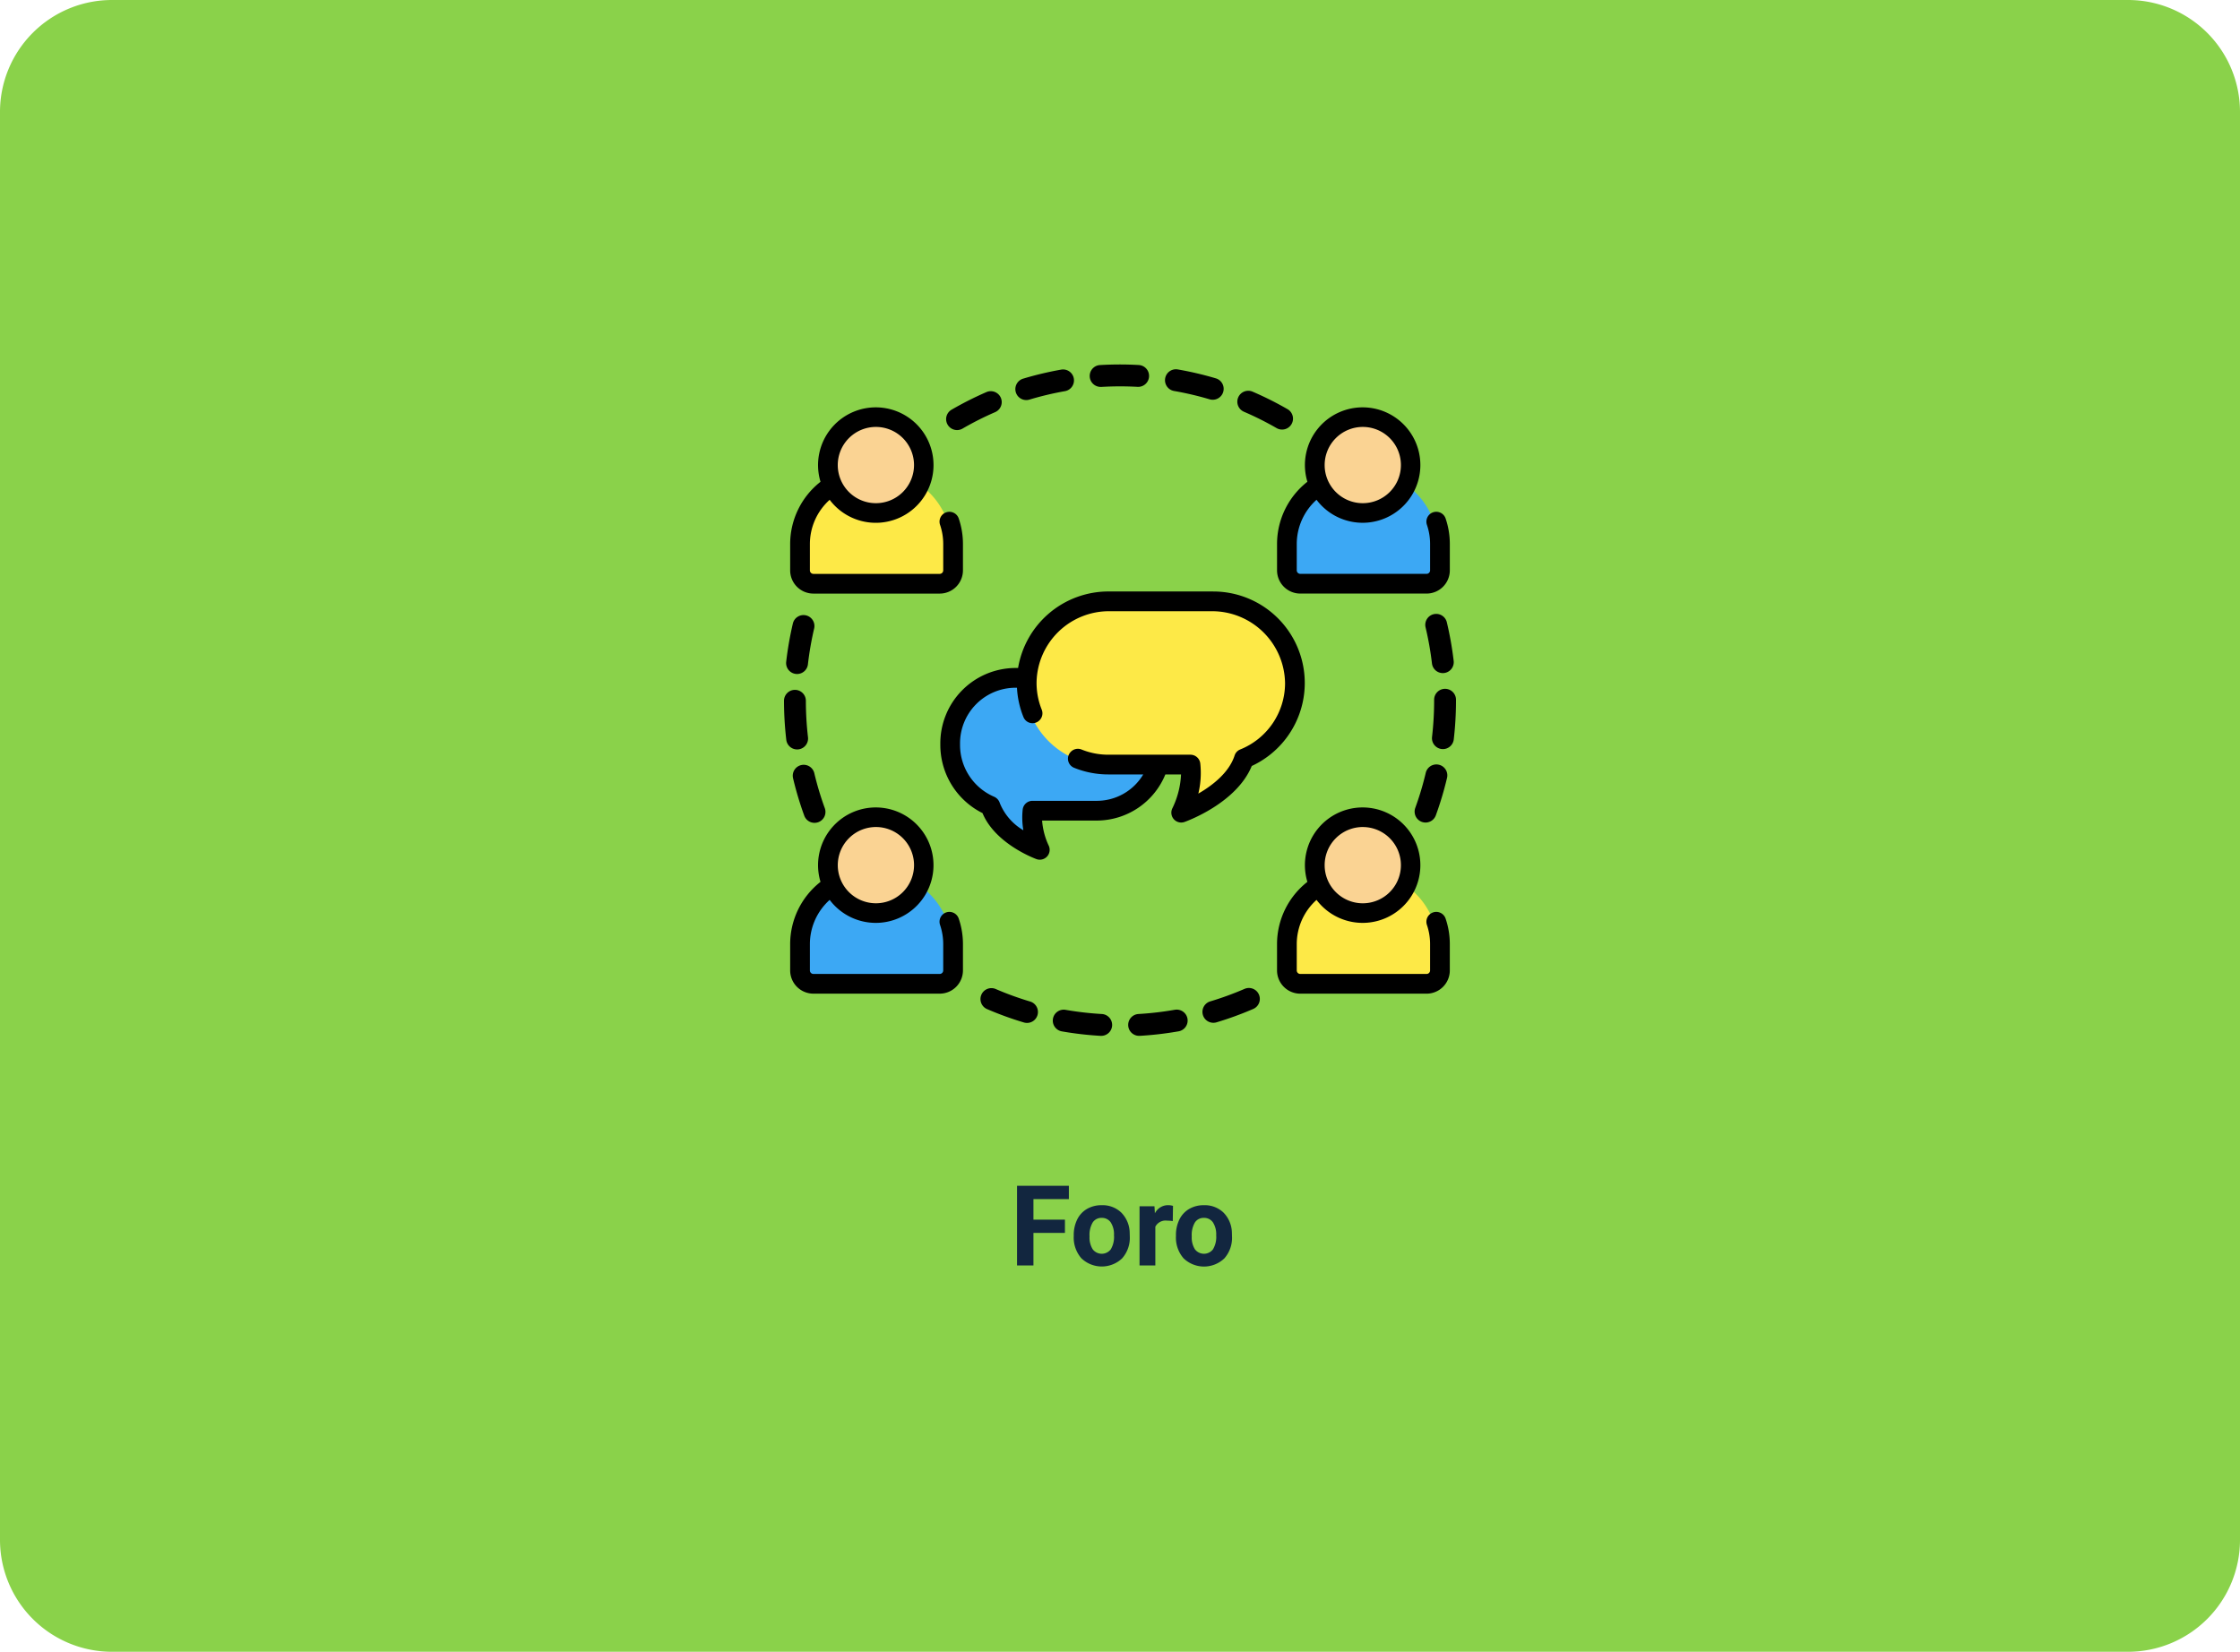 <svg xmlns="http://www.w3.org/2000/svg" width="400" height="295" viewBox="0 0 400 295">
  <g id="Grupo_89154" data-name="Grupo 89154" transform="translate(-179.668 -3115)">
    <path id="Trazado_151533" data-name="Trazado 151533" d="M20,0H380a20,20,0,0,1,20,20V275a20,20,0,0,1-20,20H20A20,20,0,0,1,0,275V20A20,20,0,0,1,20,0Z" transform="translate(179.668 3115)" fill="#8ad24a"/>
    <path id="Trazado_151543" data-name="Trazado 151543" d="M105.168,13.189H99.543V19h-2.93V4.781h9.258V7.154H99.543v3.672h5.625Zm1.572.43a6.266,6.266,0,0,1,.605-2.8,4.432,4.432,0,0,1,1.743-1.9,5.086,5.086,0,0,1,2.642-.674,4.812,4.812,0,0,1,3.491,1.309A5.252,5.252,0,0,1,116.73,13.1l.02.723a5.523,5.523,0,0,1-1.357,3.9,5.261,5.261,0,0,1-7.29,0,5.62,5.62,0,0,1-1.362-3.984Zm2.822.2a3.95,3.95,0,0,0,.566,2.3,2.035,2.035,0,0,0,3.223.01,4.322,4.322,0,0,0,.576-2.518,3.91,3.91,0,0,0-.576-2.289,1.873,1.873,0,0,0-1.621-.812,1.842,1.842,0,0,0-1.6.807A4.395,4.395,0,0,0,109.563,13.819Zm14.863-2.739A7.667,7.667,0,0,0,123.41,11a2.067,2.067,0,0,0-2.1,1.084V19h-2.822V8.434h2.666l.078,1.26a2.615,2.615,0,0,1,2.354-1.455,2.957,2.957,0,0,1,.879.127Zm.566,2.539a6.266,6.266,0,0,1,.605-2.8,4.432,4.432,0,0,1,1.743-1.9,5.086,5.086,0,0,1,2.642-.674,4.812,4.812,0,0,1,3.491,1.309,5.252,5.252,0,0,1,1.509,3.555l.02.723a5.523,5.523,0,0,1-1.357,3.9,5.261,5.261,0,0,1-7.29,0,5.62,5.62,0,0,1-1.362-3.984Zm2.822.2a3.95,3.95,0,0,0,.566,2.3,2.035,2.035,0,0,0,3.223.01,4.322,4.322,0,0,0,.576-2.518,3.91,3.91,0,0,0-.576-2.289,1.873,1.873,0,0,0-1.621-.812,1.842,1.842,0,0,0-1.6.807A4.395,4.395,0,0,0,127.814,13.819Z" transform="translate(264.668 3322)" fill="#12263f"/>
    <g id="grupo" transform="translate(319.668 3179.893)">
      <path id="Trazado_150849" data-name="Trazado 150849" d="M38.315,101.684H15.149a1.823,1.823,0,0,1-1.823-1.823V94.747A13.406,13.406,0,0,1,26.732,81.341h0A13.406,13.406,0,0,1,40.138,94.747v5.114A1.823,1.823,0,0,1,38.315,101.684Z" transform="translate(-10.203 -62.121)" fill="#fde947"/>
      <path id="Trazado_150850" data-name="Trazado 150850" d="M138.262,267.389a11.492,11.492,0,0,1-4.959-5.842,11.943,11.943,0,0,1-7.193-11.081,11.81,11.81,0,0,1,11.6-11.98h14.769a11.986,11.986,0,0,1,0,23.96H141.031a11.5,11.5,0,0,0,.118,3.061l.531,3.131a.5.5,0,0,1-.768.5Z" transform="translate(-96.553 -182.436)" fill="#3ca8f4"/>
      <path id="Trazado_150852" data-name="Trazado 150852" d="M213.353,214.212a14.046,14.046,0,0,0,.321-4.644H199.335a14.7,14.7,0,1,1-.223-29.389h18.536a14.827,14.827,0,0,1,14.9,14.518,14.64,14.64,0,0,1-9.121,13.774c-1.205,3.649-4.633,6.251-7.3,7.793l-2.751,1.589a.5.5,0,0,1-.737-.546Z" transform="translate(-141.195 -137.795)" fill="#fde947"/>
      <path id="Trazado_150854" data-name="Trazado 150854" d="M408.8,101.684H385.632a1.823,1.823,0,0,1-1.823-1.823V94.747a13.406,13.406,0,0,1,13.406-13.406h0a13.406,13.406,0,0,1,13.406,13.406v5.114A1.823,1.823,0,0,1,408.8,101.684Z" transform="translate(-293.854 -62.121)" fill="#3ca8f4"/>
      <path id="Trazado_150855" data-name="Trazado 150855" d="M38.315,407.212H15.149a1.823,1.823,0,0,1-1.823-1.823v-5.114a13.406,13.406,0,0,1,13.406-13.406h0a13.406,13.406,0,0,1,13.406,13.406v5.114A1.823,1.823,0,0,1,38.315,407.212Z" transform="translate(-10.203 -296.041)" fill="#3ca8f4"/>
      <path id="Trazado_150856" data-name="Trazado 150856" d="M408.8,407.212H385.632a1.823,1.823,0,0,1-1.823-1.823v-5.114a13.406,13.406,0,0,1,13.406-13.406h0a13.406,13.406,0,0,1,13.406,13.406v5.114A1.824,1.824,0,0,1,408.8,407.212Z" transform="translate(-293.854 -296.041)" fill="#fde947"/>
      <g id="Grupo_88874" data-name="Grupo 88874" transform="translate(7.726 9.477)">
        <path id="Trazado_150861" data-name="Trazado 150861" d="M41.651,57.146a8.688,8.688,0,1,1,8.688-8.688A8.7,8.7,0,0,1,41.651,57.146Z" transform="translate(-32.964 -39.771)" fill="#fad393"/>
        <path id="Trazado_150862" data-name="Trazado 150862" d="M412.133,57.146a8.688,8.688,0,1,1,8.688-8.688A8.7,8.7,0,0,1,412.133,57.146Z" transform="translate(-316.614 -39.771)" fill="#fad393"/>
        <path id="Trazado_150863" data-name="Trazado 150863" d="M41.651,362.675a8.688,8.688,0,1,1,8.688-8.688A8.7,8.7,0,0,1,41.651,362.675Z" transform="translate(-32.964 -273.692)" fill="#fad393"/>
        <path id="Trazado_150864" data-name="Trazado 150864" d="M412.133,362.675a8.688,8.688,0,1,1,8.688-8.688A8.7,8.7,0,0,1,412.133,362.675Z" transform="translate(-316.614 -273.692)" fill="#fad393"/>
      </g>
      <path id="Trazado_150869" data-name="Trazado 150869" d="M125.485,27.484a1.945,1.945,0,0,0,.978-.264,56.078,56.078,0,0,1,5.818-2.937,1.952,1.952,0,0,0-1.553-3.582,60.012,60.012,0,0,0-6.225,3.143,1.952,1.952,0,0,0,.982,3.641Z" transform="translate(-94.578 -15.569)"/>
      <path id="Trazado_150870" data-name="Trazado 150870" d="M291.9,7.729a55.952,55.952,0,0,1,6.348,1.487,1.952,1.952,0,0,0,1.112-3.743,59.877,59.877,0,0,0-6.793-1.592,1.952,1.952,0,0,0-.667,3.847Z" transform="translate(-222.245 -2.794)"/>
      <path id="Trazado_150871" data-name="Trazado 150871" d="M234.83,4.209c.039,0,.078,0,.117,0,1.108-.065,2.234-.1,3.346-.1h.006c1.057,0,2.124.03,3.173.088A1.952,1.952,0,0,0,241.69.3C240.569.235,239.428.2,238.3.2h-.007c-1.188,0-2.391.035-3.575.105a1.952,1.952,0,0,0,.113,3.9Z" transform="translate(-178.299)"/>
      <path id="Trazado_150872" data-name="Trazado 150872" d="M490.1,190.306a1.952,1.952,0,0,0-1.447,2.352,56.139,56.139,0,0,1,1.138,6.421,1.952,1.952,0,1,0,3.877-.456,60.016,60.016,0,0,0-1.218-6.869A1.952,1.952,0,0,0,490.1,190.306Z" transform="translate(-374.086 -145.507)"/>
      <path id="Trazado_150873" data-name="Trazado 150873" d="M480.59,312.732a1.952,1.952,0,1,0,3.669,1.335,59.815,59.815,0,0,0,2-6.689,1.952,1.952,0,0,0-3.8-.9A55.948,55.948,0,0,1,480.59,312.732Z" transform="translate(-367.861 -233.343)"/>
      <path id="Trazado_150874" data-name="Trazado 150874" d="M346.58,23.975a56.129,56.129,0,0,1,5.832,2.922,1.952,1.952,0,0,0,1.95-3.383,59.98,59.98,0,0,0-6.24-3.126,1.952,1.952,0,1,0-1.542,3.587Z" transform="translate(-264.446 -15.332)"/>
      <path id="Trazado_150875" data-name="Trazado 150875" d="M8.177,305.288a1.952,1.952,0,0,0-1.449,2.35,59.777,59.777,0,0,0,2,6.683,1.952,1.952,0,0,0,3.668-1.339,55.9,55.9,0,0,1-1.873-6.245A1.951,1.951,0,0,0,8.177,305.288Z" transform="translate(-5.11 -233.54)"/>
      <path id="Trazado_150876" data-name="Trazado 150876" d="M178.218,9.455a1.949,1.949,0,0,0,.563-.083,55.943,55.943,0,0,1,6.343-1.508,1.952,1.952,0,1,0-.679-3.845,59.839,59.839,0,0,0-6.788,1.614,1.953,1.953,0,0,0,.561,3.823Z" transform="translate(-134.954 -2.899)"/>
      <path id="Trazado_150877" data-name="Trazado 150877" d="M496.029,247.347a1.952,1.952,0,0,0-1.952,1.952v.124a56.982,56.982,0,0,1-.374,6.513,1.952,1.952,0,1,0,3.879.449,60.857,60.857,0,0,0,.4-6.961V249.3A1.953,1.953,0,0,0,496.029,247.347Z" transform="translate(-377.982 -189.22)"/>
      <path id="Trazado_150878" data-name="Trazado 150878" d="M270.515,491.83a56.459,56.459,0,0,1-6.479.753,1.952,1.952,0,0,0,.111,3.9c.038,0,.076,0,.115,0a60.282,60.282,0,0,0,6.928-.805,1.952,1.952,0,1,0-.675-3.845Z" transform="translate(-200.745 -376.379)"/>
      <path id="Trazado_150879" data-name="Trazado 150879" d="M213.566,492.62a56.5,56.5,0,0,1-6.479-.746,1.952,1.952,0,1,0-.672,3.846,60.377,60.377,0,0,0,6.929.8c.037,0,.075,0,.113,0a1.952,1.952,0,0,0,.109-3.9Z" transform="translate(-156.799 -376.414)"/>
      <path id="Trazado_150880" data-name="Trazado 150880" d="M158.552,477.8a55.822,55.822,0,0,1-6.131-2.228,1.952,1.952,0,0,0-1.546,3.585,59.83,59.83,0,0,0,6.561,2.384,1.952,1.952,0,1,0,1.116-3.741Z" transform="translate(-114.611 -363.829)"/>
      <path id="Trazado_150881" data-name="Trazado 150881" d="M3.349,201.562a1.972,1.972,0,0,0,.225.013,1.952,1.952,0,0,0,1.937-1.73,56.111,56.111,0,0,1,1.118-6.424,1.952,1.952,0,0,0-3.8-.893,60.086,60.086,0,0,0-1.2,6.873A1.952,1.952,0,0,0,3.349,201.562Z" transform="translate(-1.239 -146.095)"/>
      <path id="Trazado_150882" data-name="Trazado 150882" d="M326.337,475.471a55.95,55.95,0,0,1-6.126,2.233,1.952,1.952,0,1,0,1.12,3.741,59.819,59.819,0,0,0,6.556-2.39,1.952,1.952,0,0,0-1.55-3.584Z" transform="translate(-244.095 -363.754)"/>
      <path id="Trazado_150883" data-name="Trazado 150883" d="M2.572,258.764A1.952,1.952,0,0,0,4.285,256.6a56.923,56.923,0,0,1-.38-6.513,1.952,1.952,0,0,0-1.952-1.95h0A1.952,1.952,0,0,0,0,250.09a60.854,60.854,0,0,0,.407,6.961,1.952,1.952,0,0,0,1.936,1.726A1.99,1.99,0,0,0,2.572,258.764Z" transform="translate(0 -189.824)"/>
      <path id="Trazado_150884" data-name="Trazado 150884" d="M8.851,66.044H31.407a4.154,4.154,0,0,0,4.149-4.149v-4.7a14.1,14.1,0,0,0-.754-4.564,1.761,1.761,0,1,0-3.334,1.138,10.584,10.584,0,0,1,.565,3.427v4.7a.627.627,0,0,1-.627.627H8.851a.627.627,0,0,1-.627-.627v-4.7a10.622,10.622,0,0,1,3.531-7.9,10.31,10.31,0,1,0-1.634-3.221A14.146,14.146,0,0,0,4.7,57.191v4.7A4.154,4.154,0,0,0,8.851,66.044ZM20.013,36.28A6.809,6.809,0,1,1,13.2,43.089,6.817,6.817,0,0,1,20.013,36.28Z" transform="translate(-3.6 -24.925)"/>
      <path id="Trazado_150885" data-name="Trazado 150885" d="M375.652,57.192v4.7a4.154,4.154,0,0,0,4.149,4.149h22.556a4.154,4.154,0,0,0,4.149-4.149v-4.7a14.1,14.1,0,0,0-.754-4.564,1.761,1.761,0,1,0-3.334,1.138,10.59,10.59,0,0,1,.565,3.427v4.7a.627.627,0,0,1-.627.627H379.8a.627.627,0,0,1-.627-.627v-4.7a10.622,10.622,0,0,1,3.531-7.9,10.308,10.308,0,1,0-1.634-3.221A14.144,14.144,0,0,0,375.652,57.192Zm15.311-20.911a6.809,6.809,0,1,1-6.809,6.809A6.817,6.817,0,0,1,390.963,36.281Z" transform="translate(-287.609 -24.926)"/>
      <path id="Trazado_150886" data-name="Trazado 150886" d="M403.516,356.4a1.761,1.761,0,0,0-1.1,2.236,10.589,10.589,0,0,1,.565,3.427v4.7a.627.627,0,0,1-.627.627H379.8a.627.627,0,0,1-.627-.627v-4.7a10.622,10.622,0,0,1,3.531-7.9,10.308,10.308,0,1,0-1.634-3.221,14.146,14.146,0,0,0-5.42,11.121v4.7a4.154,4.154,0,0,0,4.149,4.149h22.556a4.154,4.154,0,0,0,4.149-4.149v-4.7a14.1,14.1,0,0,0-.754-4.564A1.762,1.762,0,0,0,403.516,356.4Zm-12.553-15.248a6.809,6.809,0,1,1-6.809,6.809A6.817,6.817,0,0,1,390.963,341.149Z" transform="translate(-287.609 -258.34)"/>
      <path id="Trazado_150887" data-name="Trazado 150887" d="M32.566,356.4a1.761,1.761,0,0,0-1.1,2.236,10.583,10.583,0,0,1,.565,3.427v4.7a.627.627,0,0,1-.627.627H8.851a.627.627,0,0,1-.627-.627v-4.7a10.622,10.622,0,0,1,3.531-7.9,10.308,10.308,0,1,0-1.634-3.221A14.147,14.147,0,0,0,4.7,362.06v4.7a4.154,4.154,0,0,0,4.149,4.149H31.407a4.154,4.154,0,0,0,4.149-4.149v-4.7A14.1,14.1,0,0,0,34.8,357.5,1.762,1.762,0,0,0,32.566,356.4ZM20.013,341.149a6.809,6.809,0,1,1-6.809,6.809A6.817,6.817,0,0,1,20.013,341.149Z" transform="translate(-3.6 -258.34)"/>
      <path id="Trazado_150888" data-name="Trazado 150888" d="M167.843,173.165H149.1a16.362,16.362,0,0,0-16.116,13.666h-.639A13.456,13.456,0,0,0,119.1,200.455a13.605,13.605,0,0,0,7.53,12.29c2.261,5.477,9.315,8.1,9.628,8.217a1.761,1.761,0,0,0,2.207-2.383,12.746,12.746,0,0,1-1.192-4.5h9.845a13.264,13.264,0,0,0,12.166-8.237h2.8a15.308,15.308,0,0,1-1.564,6.081,1.761,1.761,0,0,0,2.181,2.408c.391-.138,9.282-3.344,12.011-10a16.339,16.339,0,0,0-6.87-31.162Zm4.816,28.215a1.732,1.732,0,0,0-1.007,1.07c-.988,3.086-4,5.383-6.479,6.816a15.82,15.82,0,0,0,.348-5.371,1.767,1.767,0,0,0-1.751-1.576H149.1a12.724,12.724,0,0,1-4.773-.925,1.752,1.752,0,0,0-1.9.378l-.025.025a1.748,1.748,0,0,0,.585,2.856,16.23,16.23,0,0,0,6.111,1.188h6.235a9.648,9.648,0,0,1-8.222,4.715H135.556a1.757,1.757,0,0,0-1.749,1.556,13.29,13.29,0,0,0,.121,3.7,9.977,9.977,0,0,1-4.206-4.848,1.819,1.819,0,0,0-1.012-1.137,10.068,10.068,0,0,1-6.09-9.369,9.93,9.93,0,0,1,9.726-10.1h.44a16.2,16.2,0,0,0,1.155,5.233,1.748,1.748,0,0,0,2.858.592l.026-.026a1.748,1.748,0,0,0,.381-1.891,12.737,12.737,0,0,1-.917-5.044,12.934,12.934,0,0,1,12.994-12.53h18.345a13.03,13.03,0,0,1,13.031,12.857A12.768,12.768,0,0,1,172.658,201.38Z" transform="translate(-91.184 -132.424)"/>
    </g>
  </g>
</svg>
